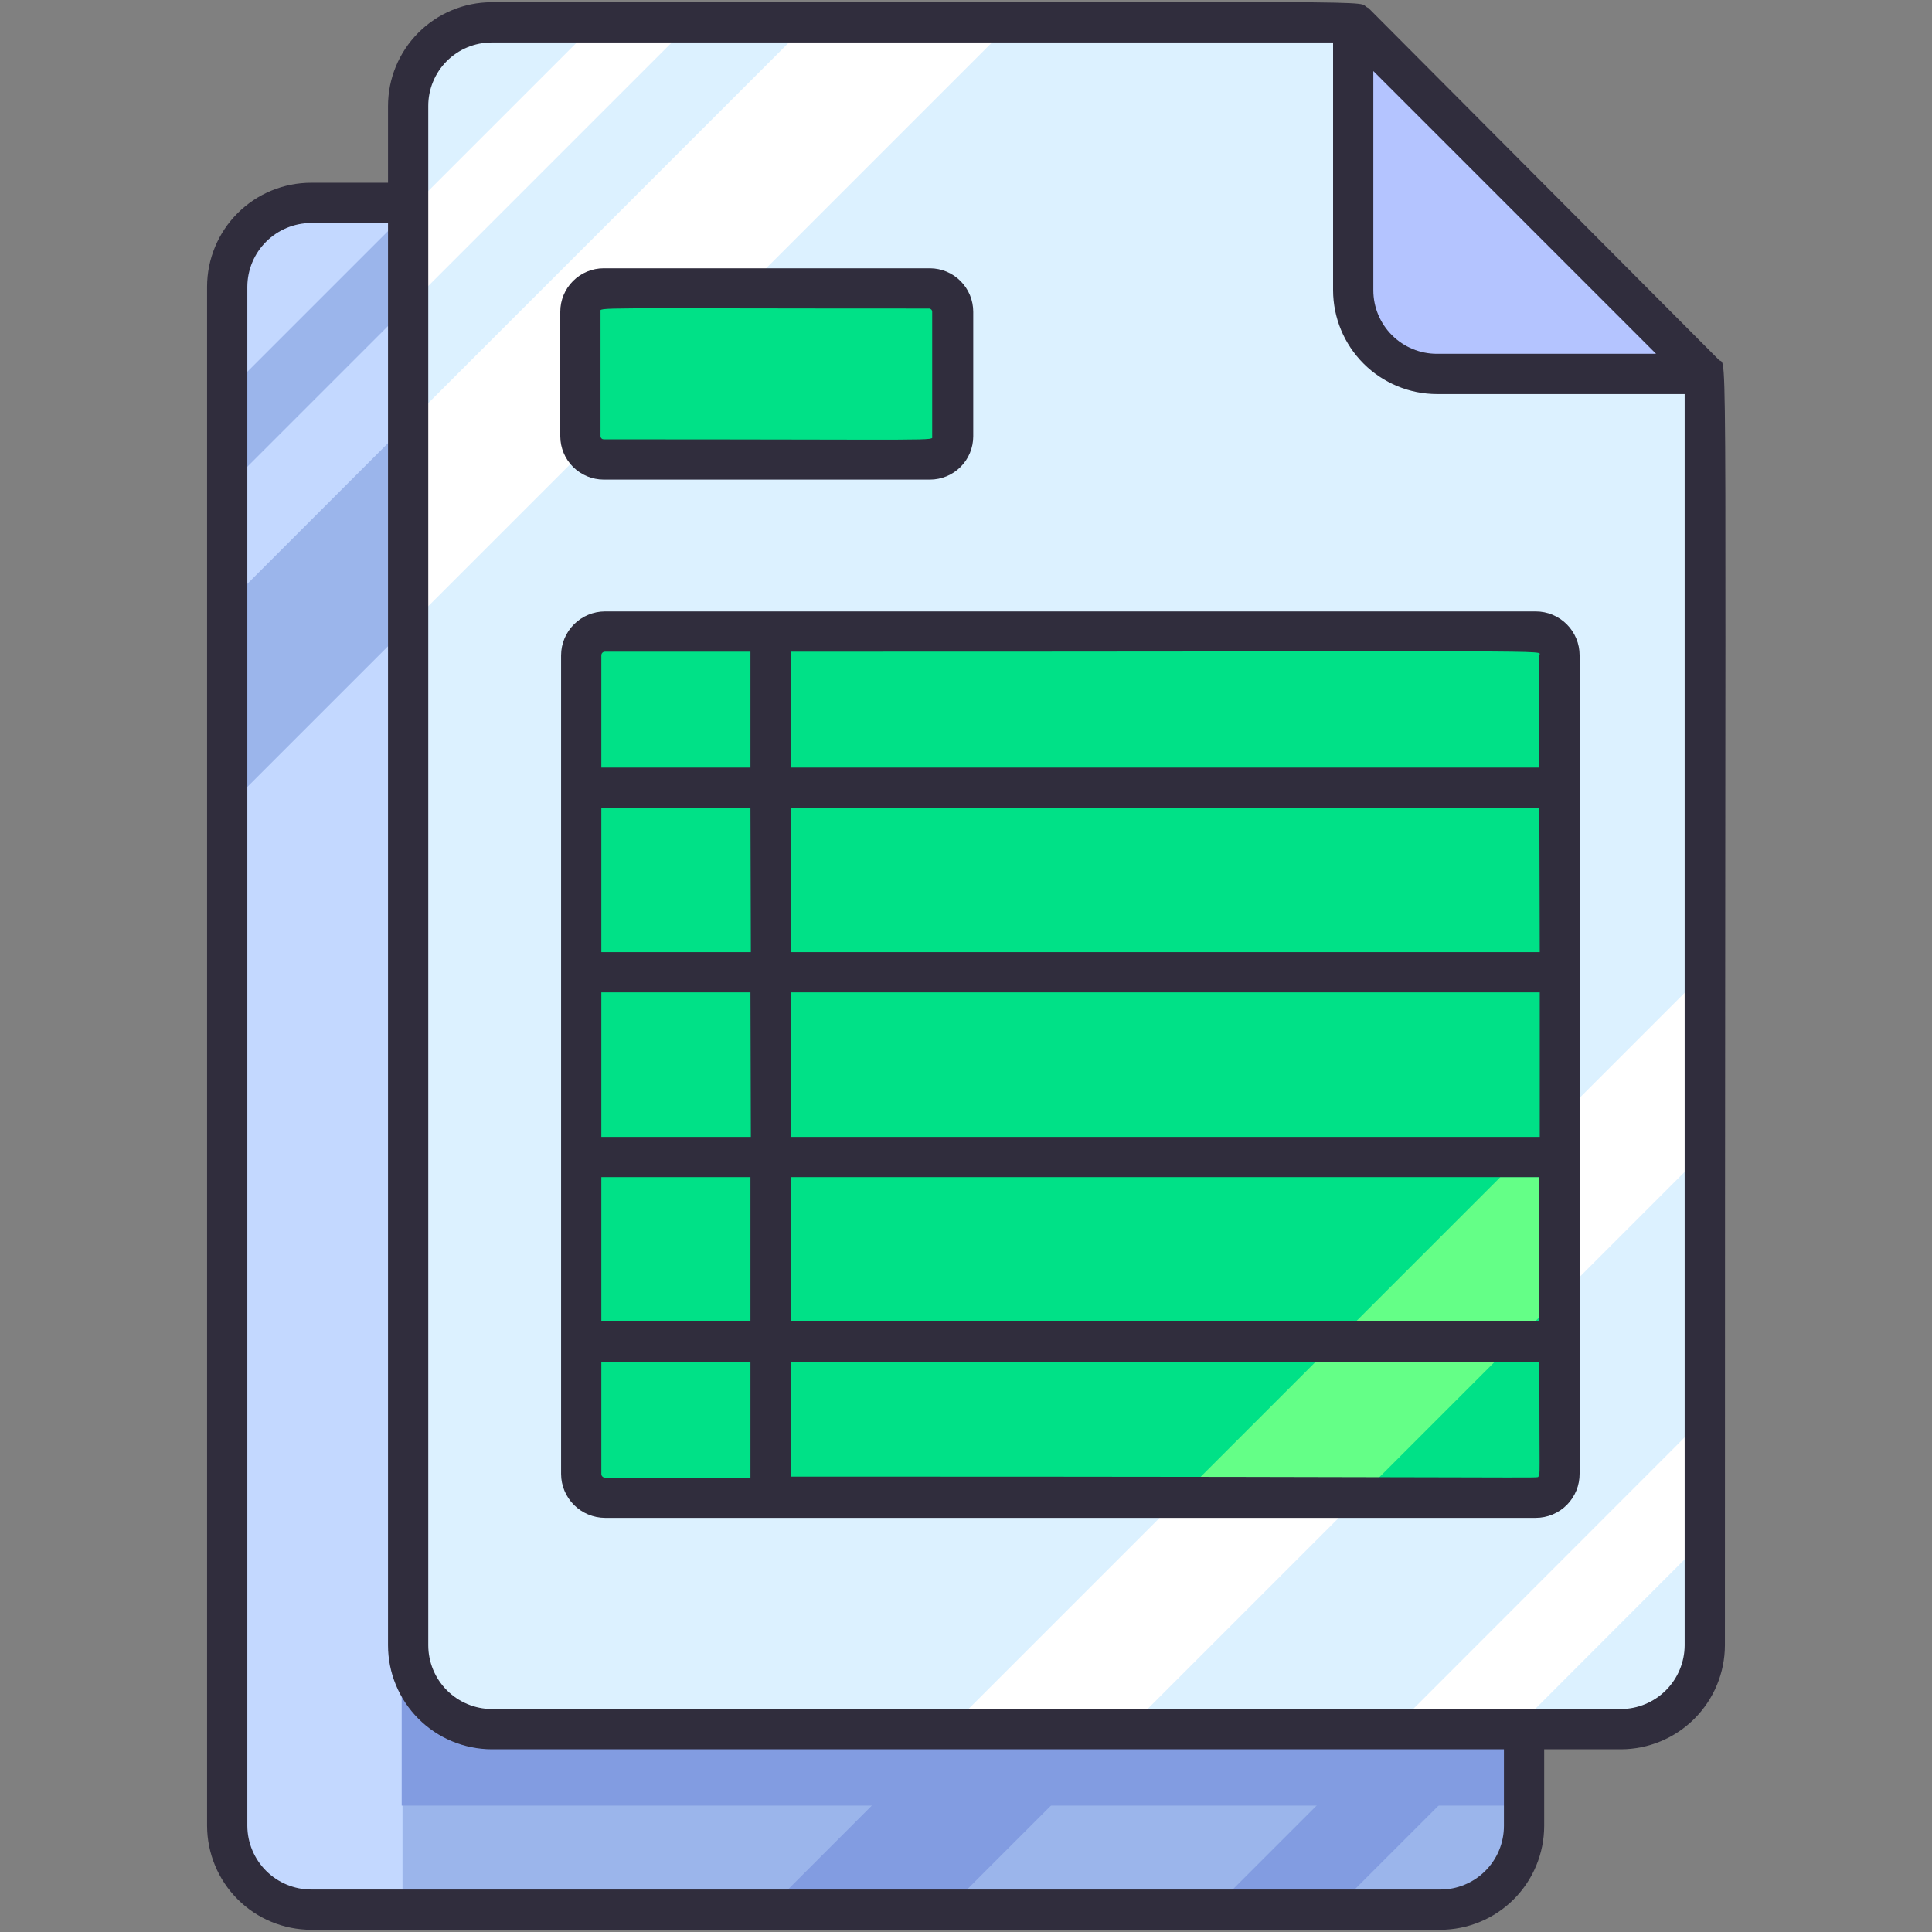 <svg width="120" height="120" viewBox="0 0 120 120" fill="none" xmlns="http://www.w3.org/2000/svg">
<rect x="0" y="0" width="120" height="120" fill="#808080" stroke="none"/>
<path d="M94.275 34.439V113.414C94.272 114.794 93.721 116.117 92.744 117.092C91.767 118.067 90.443 118.614 89.062 118.614H18.938C17.562 118.607 16.244 118.057 15.272 117.083C14.3 116.109 13.753 114.79 13.75 113.414V17.802C13.75 16.422 14.298 15.1 15.273 14.125C16.248 13.149 17.571 12.602 18.95 12.602H72.5L94.275 34.439Z" fill="#C3D8FF"/>
<path d="M31.75 12.602L13.725 30.627V24.727L25.85 12.602H31.75Z" fill="#9BB5EB"/>
<path d="M51.637 12.602L13.725 50.514V37.902L39.025 12.602H51.637Z" fill="#9BB5EB"/>
<path d="M94.275 96.738V113.413C94.275 114.792 93.727 116.115 92.752 117.09C91.777 118.065 90.454 118.613 89.075 118.613H25V96.738H94.275Z" fill="#9BB5EB"/>
<path d="M80.688 96.738L58.812 118.613H47.688L69.562 96.738H80.688Z" fill="#829CE1"/>
<path d="M94.275 99.65V107.225L82.888 118.613H75.312L94.275 99.65Z" fill="#829CE1"/>
<path d="M24.95 99.963H94.275V112.15H24.95V99.963Z" fill="#829CE1"/>
<path d="M105.488 23.226V102.189C105.488 103.569 104.94 104.893 103.965 105.87C102.99 106.847 101.668 107.398 100.288 107.401H30.15C28.778 107.385 27.469 106.828 26.505 105.853C25.541 104.877 25 103.56 25 102.189V6.589C24.998 5.906 25.131 5.23 25.391 4.6C25.651 3.969 26.033 3.396 26.515 2.912C26.997 2.429 27.569 2.046 28.2 1.785C28.83 1.523 29.505 1.389 30.188 1.389H83.662L105.488 23.226Z" fill="#DCF1FF"/>
<path d="M105.487 60.815V71.939L70.025 107.402H58.9L105.487 60.815Z" fill="white"/>
<path d="M105.487 88.426V96.001L94.1 107.401H86.525L105.487 88.426Z" fill="white"/>
<path d="M42.975 1.389L24.95 19.414V13.514L37.075 1.389H42.975Z" fill="white"/>
<path d="M62.862 1.389L24.95 39.301V26.689L50.25 1.389H62.862Z" fill="white"/>
<path d="M105.487 23.226H88.862C87.483 23.226 86.16 22.678 85.185 21.703C84.21 20.728 83.662 19.405 83.662 18.026V1.389L105.487 23.226Z" fill="#B4C4FF"/>
<path d="M57.35 17.914H37.15C36.349 17.914 35.7 18.563 35.7 19.364V27.089C35.7 27.89 36.349 28.539 37.15 28.539H57.35C58.151 28.539 58.8 27.89 58.8 27.089V19.364C58.8 18.563 58.151 17.914 57.35 17.914Z" fill="#00E187"/>
<path d="M96.475 40.702V91.527C96.478 91.722 96.442 91.917 96.37 92.099C96.297 92.281 96.189 92.446 96.052 92.586C95.914 92.725 95.751 92.836 95.57 92.912C95.389 92.988 95.195 93.027 95 93.027H37.187C36.992 93.028 36.799 92.991 36.619 92.918C36.438 92.844 36.274 92.736 36.136 92.599C35.998 92.462 35.888 92.299 35.813 92.119C35.738 91.939 35.7 91.746 35.7 91.552V40.702C35.7 40.31 35.855 39.935 36.132 39.659C36.408 39.382 36.783 39.227 37.175 39.227H95C95.391 39.227 95.766 39.382 96.043 39.659C96.319 39.935 96.475 40.31 96.475 40.702Z" fill="#00E187"/>
<path d="M96.475 69.826V80.951L84.4 93.026H73.275L96.475 69.826Z" fill="#64FF87"/>
<path d="M95.35 82.076L92.85 84.576H81.725L84.225 82.076H95.35Z" fill="#00E187"/>
<path d="M96.475 70.613V73.113H93.188L95.688 70.613H96.475Z" fill="#00E187"/>
<path d="M105.875 23.226H89.25C87.871 23.226 86.548 22.678 85.573 21.703C84.598 20.728 84.05 19.405 84.05 18.026V1.389L105.875 23.226Z" fill="#B4C4FF"/>
<path d="M106.762 22.351L85 0.501C83.825 0.001 90 0.138 30.525 0.138C28.819 0.145 27.184 0.827 25.98 2.036C24.776 3.245 24.1 4.882 24.1 6.588V11.351H19.325C17.613 11.351 15.971 12.03 14.759 13.239C13.548 14.449 12.866 16.089 12.862 17.801V113.413C12.869 115.126 13.554 116.767 14.768 117.976C15.981 119.185 17.624 119.863 19.337 119.863H89.462C91.172 119.86 92.811 119.18 94.019 117.971C95.228 116.762 95.909 115.123 95.912 113.413V108.651H100.675C102.388 108.648 104.03 107.966 105.241 106.754C106.452 105.543 107.134 103.901 107.137 102.188C107.137 17.588 107.337 22.913 106.762 22.351ZM85.3 4.413L102.862 21.976H89.25C88.202 21.976 87.198 21.56 86.457 20.819C85.716 20.078 85.3 19.073 85.3 18.026V4.413ZM93.412 113.413C93.412 114.461 92.996 115.466 92.255 116.206C91.515 116.947 90.51 117.363 89.462 117.363H19.337C18.287 117.363 17.28 116.948 16.535 116.208C15.791 115.468 15.369 114.463 15.362 113.413V17.801C15.369 16.753 15.789 15.75 16.531 15.011C17.273 14.271 18.277 13.854 19.325 13.851H24.1V102.188C24.1 103.898 24.777 105.538 25.984 106.749C27.19 107.961 28.828 108.644 30.537 108.651H93.412V113.413ZM100.675 106.151H30.537C29.491 106.144 28.489 105.724 27.752 104.982C27.014 104.239 26.6 103.235 26.6 102.188V6.588C26.598 6.071 26.698 5.559 26.895 5.081C27.091 4.602 27.38 4.167 27.744 3.801C28.109 3.434 28.542 3.142 29.019 2.943C29.496 2.744 30.008 2.64 30.525 2.638H82.8V18.026C82.803 19.735 83.484 21.374 84.693 22.583C85.901 23.792 87.54 24.473 89.25 24.476H104.637V102.188C104.634 103.238 104.215 104.244 103.473 104.987C102.731 105.729 101.725 106.148 100.675 106.151Z" fill="#302D3D"/>
<path d="M37.5 29.789H57.762C58.475 29.789 59.159 29.506 59.663 29.002C60.167 28.498 60.45 27.814 60.45 27.102V19.364C60.45 18.65 60.167 17.965 59.663 17.459C59.16 16.953 58.476 16.667 57.762 16.664H37.5C36.784 16.664 36.097 16.948 35.591 17.455C35.084 17.961 34.8 18.648 34.8 19.364V27.102C34.803 27.816 35.089 28.499 35.595 29.003C36.101 29.506 36.786 29.789 37.5 29.789ZM37.3 19.364C37.3 19.064 36.325 19.164 57.712 19.164C57.763 19.167 57.811 19.19 57.846 19.227C57.881 19.264 57.9 19.313 57.9 19.364V27.102C57.9 27.402 58.875 27.289 37.5 27.289C37.449 27.289 37.4 27.27 37.363 27.235C37.325 27.2 37.303 27.152 37.3 27.102V19.364Z" fill="#302D3D"/>
<path d="M95.387 37.977H37.575C36.853 37.98 36.162 38.268 35.651 38.778C35.141 39.289 34.853 39.98 34.85 40.702V91.552C34.853 92.273 35.141 92.965 35.651 93.475C36.162 93.985 36.853 94.273 37.575 94.277H95.387C95.747 94.277 96.103 94.205 96.436 94.067C96.768 93.928 97.07 93.725 97.323 93.47C97.576 93.214 97.776 92.911 97.912 92.577C98.047 92.244 98.115 91.886 98.112 91.527V40.702C98.112 40.344 98.042 39.989 97.905 39.659C97.768 39.328 97.567 39.028 97.314 38.775C97.061 38.522 96.76 38.321 96.43 38.184C96.099 38.047 95.745 37.977 95.387 37.977ZM49.137 61.639H95.637V70.614H49.112L49.137 61.639ZM46.637 70.614H37.35V61.639H46.612L46.637 70.614ZM95.637 59.139H49.112V50.177H95.612L95.637 59.139ZM46.637 59.139H37.35V50.177H46.612L46.637 59.139ZM37.35 73.114H46.612V82.077H37.35V73.114ZM49.112 73.114H95.612V82.077H49.112V73.114ZM95.612 40.702V47.677H49.112V40.477C98.375 40.477 95.612 40.352 95.612 40.702ZM37.575 40.477H46.612V47.677H37.35V40.702C37.35 40.642 37.373 40.585 37.416 40.542C37.458 40.5 37.515 40.477 37.575 40.477ZM37.35 91.552V84.577H46.612V91.777H37.575C37.515 91.777 37.458 91.753 37.416 91.711C37.373 91.668 37.35 91.611 37.35 91.552ZM95.55 91.714C95.425 91.839 97.4 91.714 49.112 91.714V84.577H95.612C95.612 91.877 95.675 91.589 95.55 91.714Z" fill="#302D3D"/>
</svg>
